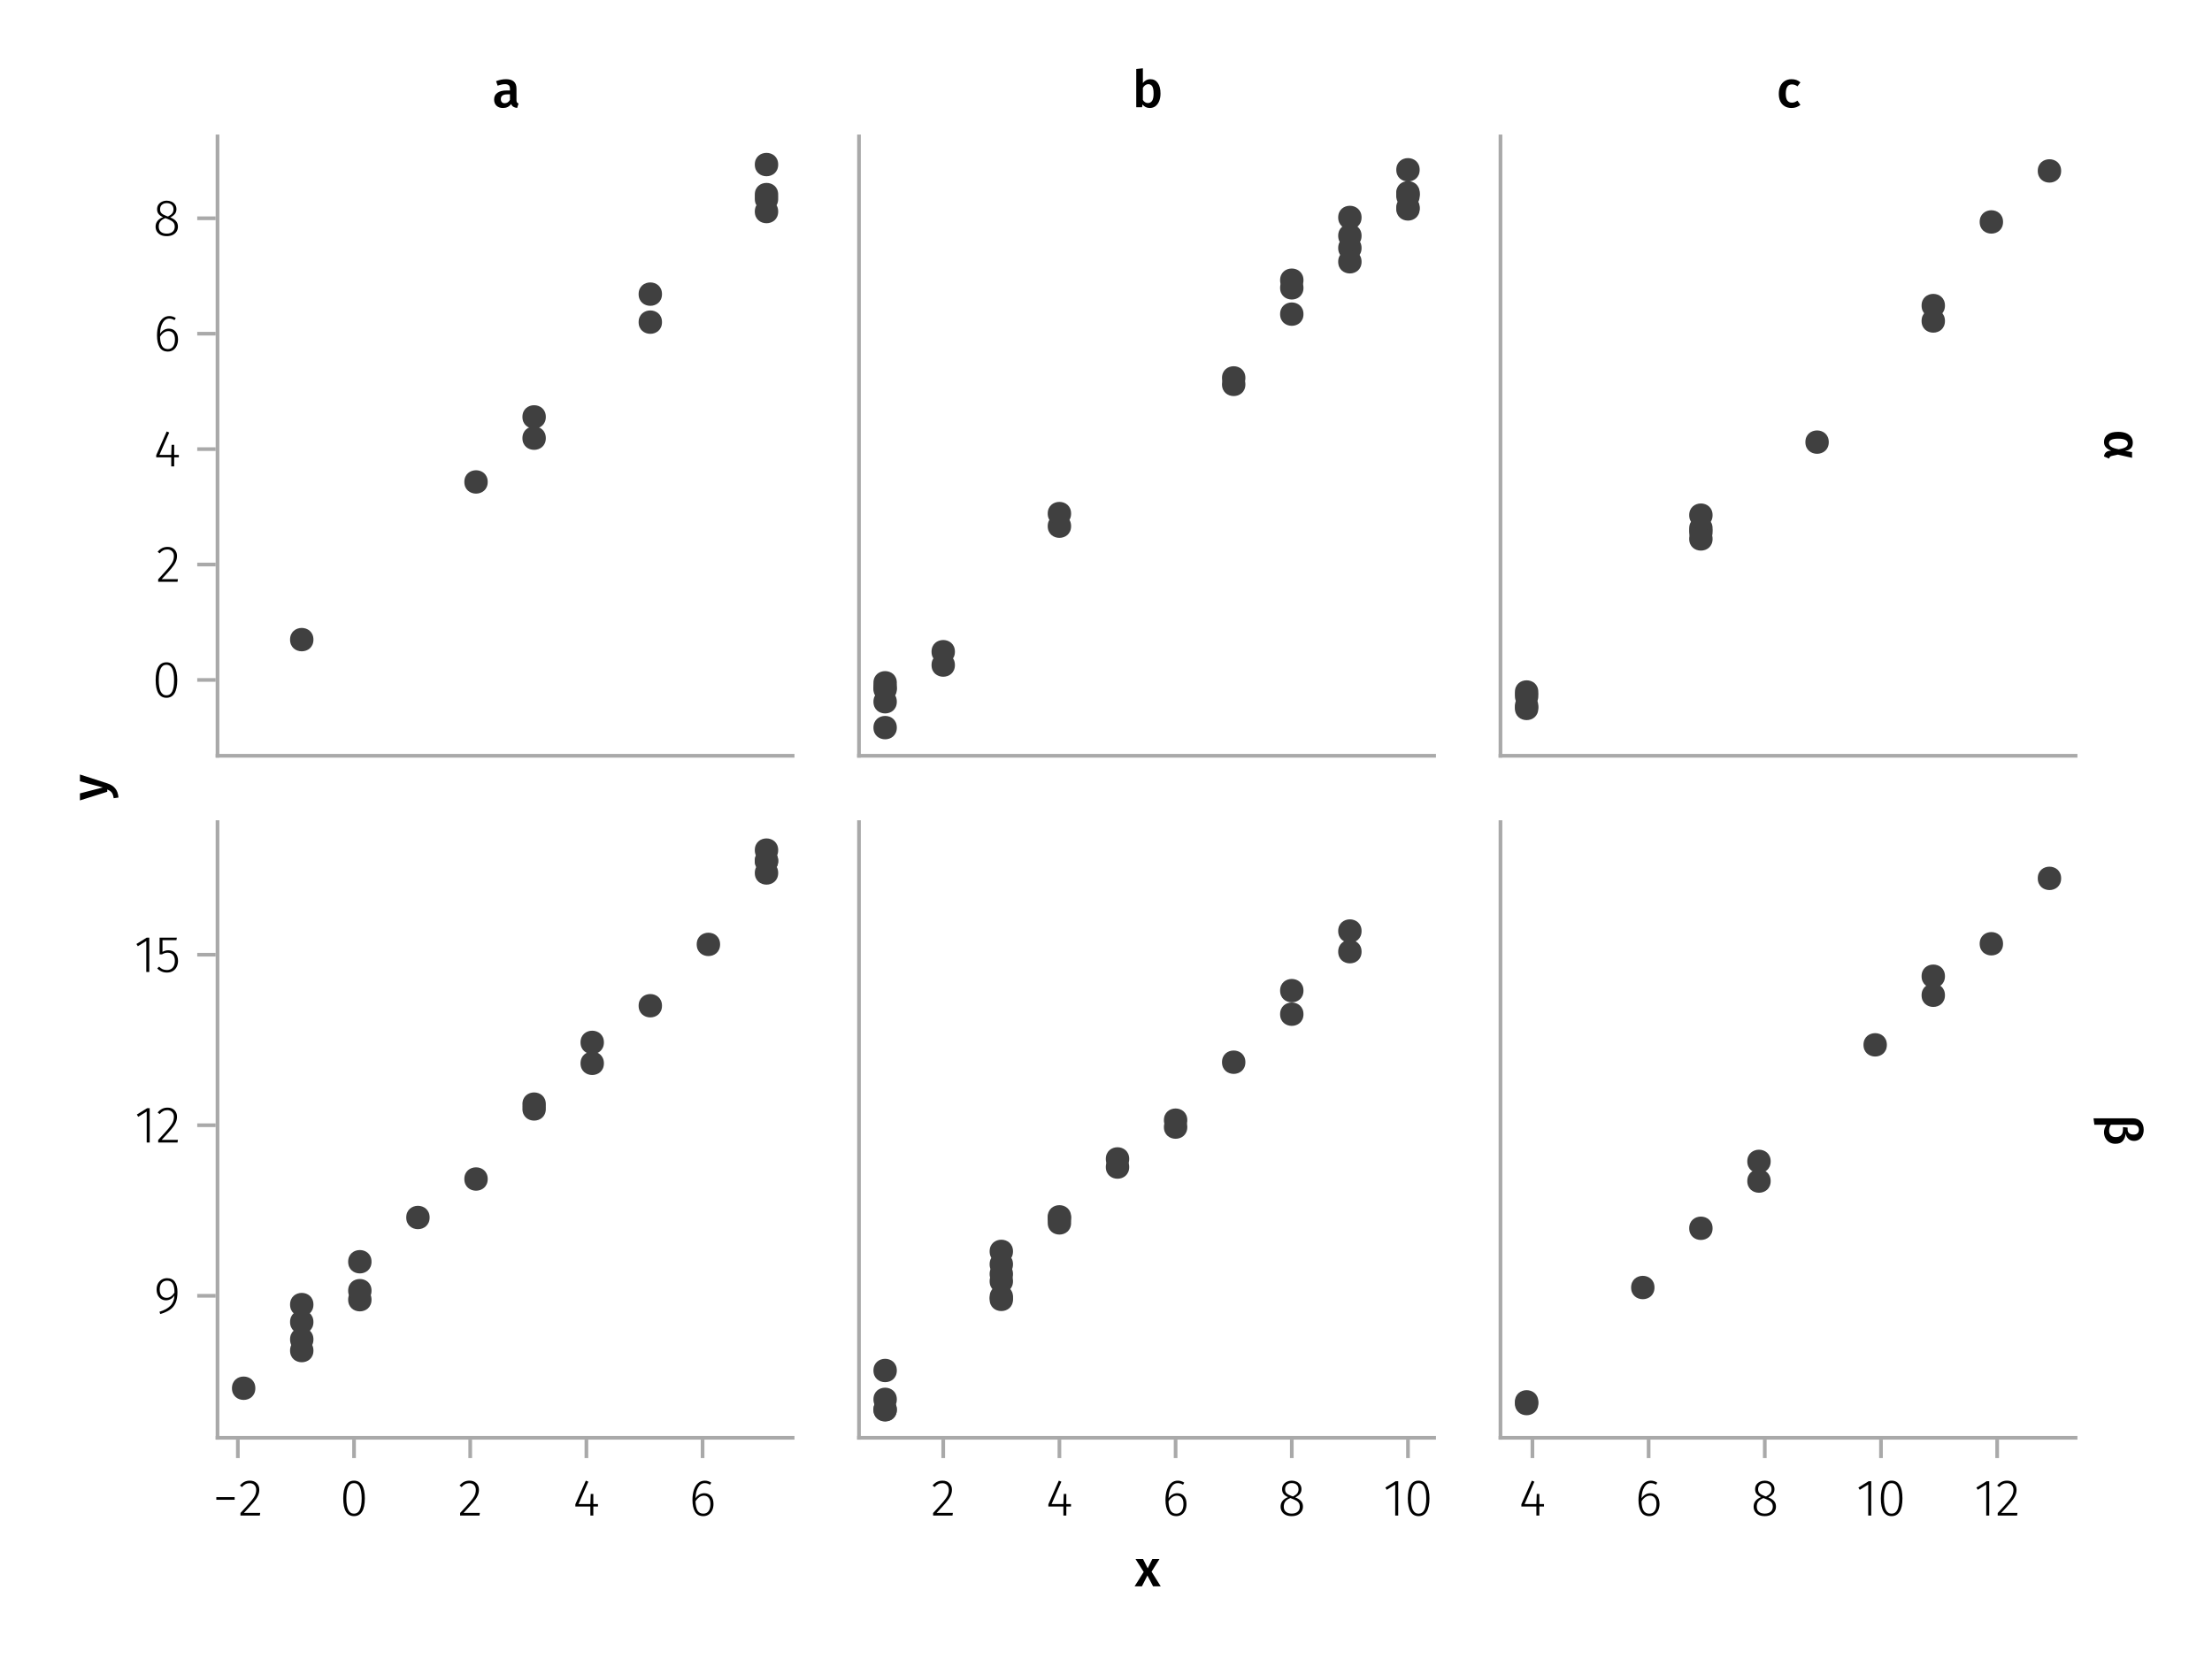 <?xml version="1.0" encoding="UTF-8"?>
<svg xmlns="http://www.w3.org/2000/svg" xmlns:xlink="http://www.w3.org/1999/xlink" width="600" height="450" viewBox="0 0 600 450">
<defs>
<g>
<g id="glyph-0-0-e85fd1d5">
<path d="M 3.844 -9.469 C 4.812 -9.469 5.539 -9.055 6.031 -8.234 C 6.531 -7.422 6.781 -6.223 6.781 -4.641 C 6.781 -3.078 6.531 -1.883 6.031 -1.062 C 5.531 -0.25 4.801 0.156 3.844 0.156 C 2.883 0.156 2.156 -0.25 1.656 -1.062 C 1.164 -1.883 0.922 -3.082 0.922 -4.656 C 0.922 -6.238 1.164 -7.438 1.656 -8.25 C 2.156 -9.062 2.883 -9.469 3.844 -9.469 Z M 3.844 -8.797 C 2.457 -8.797 1.766 -7.414 1.766 -4.656 C 1.766 -1.895 2.457 -0.516 3.844 -0.516 C 4.531 -0.516 5.047 -0.848 5.391 -1.516 C 5.742 -2.191 5.922 -3.234 5.922 -4.641 C 5.922 -6.055 5.742 -7.102 5.391 -7.781 C 5.047 -8.457 4.531 -8.797 3.844 -8.797 Z M 3.844 -8.797 "/>
</g>
<g id="glyph-0-1-e85fd1d5">
<path d="M 3.156 -9.469 C 3.938 -9.469 4.555 -9.238 5.016 -8.781 C 5.484 -8.32 5.719 -7.734 5.719 -7.016 C 5.719 -6.41 5.586 -5.844 5.328 -5.312 C 5.078 -4.781 4.68 -4.195 4.141 -3.562 C 3.609 -2.926 2.742 -1.977 1.547 -0.719 L 5.969 -0.719 L 5.859 0 L 0.609 0 L 0.609 -0.688 C 1.879 -2.051 2.789 -3.062 3.344 -3.719 C 3.906 -4.375 4.301 -4.941 4.531 -5.422 C 4.758 -5.898 4.875 -6.414 4.875 -6.969 C 4.875 -7.52 4.711 -7.957 4.391 -8.281 C 4.066 -8.613 3.641 -8.781 3.109 -8.781 C 2.68 -8.781 2.301 -8.691 1.969 -8.516 C 1.633 -8.336 1.316 -8.07 1.016 -7.719 L 0.469 -8.141 C 0.832 -8.586 1.234 -8.922 1.672 -9.141 C 2.109 -9.359 2.602 -9.469 3.156 -9.469 Z M 3.156 -9.469 "/>
</g>
<g id="glyph-0-2-e85fd1d5">
<path d="M 3.562 -9.469 C 4.508 -9.469 5.219 -9.133 5.688 -8.469 C 6.156 -7.812 6.391 -6.895 6.391 -5.719 C 6.391 -4.508 6.219 -3.52 5.875 -2.75 C 5.531 -1.988 5.023 -1.379 4.359 -0.922 C 3.691 -0.461 2.812 -0.066 1.719 0.266 L 1.516 -0.359 C 2.797 -0.754 3.773 -1.289 4.453 -1.969 C 5.129 -2.656 5.504 -3.594 5.578 -4.781 C 5.297 -4.363 4.957 -4.039 4.562 -3.812 C 4.164 -3.582 3.738 -3.469 3.281 -3.469 C 2.789 -3.469 2.352 -3.586 1.969 -3.828 C 1.594 -4.066 1.289 -4.406 1.062 -4.844 C 0.844 -5.289 0.734 -5.812 0.734 -6.406 C 0.734 -7.031 0.859 -7.57 1.109 -8.031 C 1.359 -8.488 1.695 -8.844 2.125 -9.094 C 2.551 -9.344 3.031 -9.469 3.562 -9.469 Z M 3.422 -4.141 C 3.859 -4.141 4.25 -4.258 4.594 -4.5 C 4.945 -4.738 5.273 -5.086 5.578 -5.547 C 5.586 -6.648 5.43 -7.469 5.109 -8 C 4.797 -8.531 4.289 -8.797 3.594 -8.797 C 2.969 -8.797 2.473 -8.586 2.109 -8.172 C 1.754 -7.754 1.578 -7.16 1.578 -6.391 C 1.578 -5.672 1.742 -5.113 2.078 -4.719 C 2.41 -4.332 2.859 -4.141 3.422 -4.141 Z M 3.422 -4.141 "/>
</g>
<g id="glyph-0-3-e85fd1d5">
<path d="M 4.094 -9.312 L 4.094 0 L 3.281 0 L 3.281 -8.406 L 0.984 -6.984 L 0.609 -7.594 L 3.391 -9.312 Z M 4.094 -9.312 "/>
</g>
<g id="glyph-0-4-e85fd1d5">
<path d="M 5.672 -8.641 L 1.891 -8.641 L 1.891 -5.453 C 2.398 -5.742 2.93 -5.891 3.484 -5.891 C 4.285 -5.891 4.922 -5.629 5.391 -5.109 C 5.867 -4.598 6.109 -3.895 6.109 -3 C 6.109 -2.395 5.984 -1.848 5.734 -1.359 C 5.484 -0.879 5.129 -0.504 4.672 -0.234 C 4.223 0.023 3.703 0.156 3.109 0.156 C 2.066 0.156 1.188 -0.219 0.469 -0.969 L 0.984 -1.453 C 1.273 -1.141 1.586 -0.906 1.922 -0.75 C 2.266 -0.602 2.66 -0.531 3.109 -0.531 C 3.773 -0.531 4.297 -0.75 4.672 -1.188 C 5.055 -1.633 5.25 -2.242 5.25 -3.016 C 5.25 -3.754 5.07 -4.305 4.719 -4.672 C 4.375 -5.047 3.898 -5.234 3.297 -5.234 C 3.004 -5.234 2.742 -5.195 2.516 -5.125 C 2.285 -5.062 2.031 -4.945 1.75 -4.781 L 1.109 -4.781 L 1.109 -9.312 L 5.797 -9.312 Z M 5.672 -8.641 "/>
</g>
<g id="glyph-1-0-e85fd1d5">
<path d="M 6.766 -3.125 L 6.766 -2.453 L 5.5 -2.453 L 5.5 0 L 4.703 0 L 4.703 -2.453 L 0.625 -2.453 L 0.625 -3.047 L 3.469 -9.469 L 4.156 -9.188 L 1.5 -3.125 L 4.703 -3.125 L 4.797 -5.859 L 5.5 -5.859 L 5.5 -3.125 Z M 6.766 -3.125 "/>
</g>
<g id="glyph-2-0-e85fd1d5">
<path d="M 4.141 -6.062 C 4.859 -6.062 5.453 -5.812 5.922 -5.312 C 6.391 -4.812 6.625 -4.086 6.625 -3.141 C 6.625 -2.473 6.504 -1.891 6.266 -1.391 C 6.023 -0.891 5.695 -0.504 5.281 -0.234 C 4.863 0.023 4.395 0.156 3.875 0.156 C 2.852 0.156 2.102 -0.238 1.625 -1.031 C 1.156 -1.82 0.922 -2.879 0.922 -4.203 C 0.922 -5.273 1.055 -6.207 1.328 -7 C 1.598 -7.789 1.984 -8.398 2.484 -8.828 C 2.992 -9.254 3.594 -9.469 4.281 -9.469 C 4.906 -9.469 5.484 -9.285 6.016 -8.922 L 5.672 -8.359 C 5.223 -8.648 4.754 -8.797 4.266 -8.797 C 3.516 -8.797 2.914 -8.414 2.469 -7.656 C 2.02 -6.906 1.781 -5.914 1.75 -4.688 C 2.375 -5.602 3.172 -6.062 4.141 -6.062 Z M 3.875 -0.516 C 4.488 -0.516 4.961 -0.75 5.297 -1.219 C 5.629 -1.695 5.797 -2.328 5.797 -3.109 C 5.797 -3.879 5.633 -4.453 5.312 -4.828 C 4.988 -5.203 4.562 -5.391 4.031 -5.391 C 3.562 -5.391 3.133 -5.25 2.75 -4.969 C 2.363 -4.695 2.031 -4.32 1.75 -3.844 C 1.781 -2.758 1.961 -1.93 2.297 -1.359 C 2.629 -0.797 3.156 -0.516 3.875 -0.516 Z M 3.875 -0.516 "/>
</g>
<g id="glyph-3-0-e85fd1d5">
<path d="M 4.719 -4.922 C 5.438 -4.641 5.961 -4.301 6.297 -3.906 C 6.629 -3.52 6.797 -3.023 6.797 -2.422 C 6.797 -1.91 6.664 -1.457 6.406 -1.062 C 6.145 -0.676 5.785 -0.375 5.328 -0.156 C 4.867 0.051 4.336 0.156 3.734 0.156 C 3.141 0.156 2.613 0.051 2.156 -0.156 C 1.707 -0.375 1.359 -0.676 1.109 -1.062 C 0.859 -1.457 0.734 -1.906 0.734 -2.406 C 0.734 -3.602 1.406 -4.469 2.75 -5 C 2.195 -5.25 1.789 -5.539 1.531 -5.875 C 1.27 -6.207 1.141 -6.629 1.141 -7.141 C 1.141 -7.617 1.258 -8.035 1.5 -8.391 C 1.75 -8.742 2.07 -9.008 2.469 -9.188 C 2.875 -9.375 3.305 -9.469 3.766 -9.469 C 4.223 -9.469 4.648 -9.379 5.047 -9.203 C 5.453 -9.023 5.773 -8.758 6.016 -8.406 C 6.266 -8.062 6.391 -7.645 6.391 -7.156 C 6.391 -6.664 6.254 -6.242 5.984 -5.891 C 5.723 -5.547 5.301 -5.223 4.719 -4.922 Z M 1.953 -7.125 C 1.953 -6.676 2.082 -6.32 2.344 -6.062 C 2.602 -5.801 3.051 -5.551 3.688 -5.312 L 4.109 -5.172 C 4.641 -5.453 5.02 -5.738 5.25 -6.031 C 5.477 -6.332 5.594 -6.695 5.594 -7.125 C 5.594 -7.656 5.426 -8.066 5.094 -8.359 C 4.758 -8.66 4.316 -8.812 3.766 -8.812 C 3.234 -8.812 2.797 -8.66 2.453 -8.359 C 2.117 -8.066 1.953 -7.656 1.953 -7.125 Z M 3.75 -0.531 C 4.414 -0.531 4.945 -0.695 5.344 -1.031 C 5.738 -1.363 5.938 -1.828 5.938 -2.422 C 5.938 -2.797 5.863 -3.102 5.719 -3.344 C 5.582 -3.594 5.367 -3.805 5.078 -3.984 C 4.785 -4.172 4.379 -4.363 3.859 -4.562 L 3.391 -4.75 C 2.766 -4.5 2.305 -4.188 2.016 -3.812 C 1.734 -3.438 1.594 -2.969 1.594 -2.406 C 1.594 -1.812 1.785 -1.348 2.172 -1.016 C 2.566 -0.691 3.094 -0.531 3.75 -0.531 Z M 3.75 -0.531 "/>
</g>
<g id="glyph-4-0-e85fd1d5">
<path d="M 0.969 -4.281 L 0.969 -5 L 5.938 -5 L 5.938 -4.281 Z M 0.969 -4.281 "/>
</g>
<g id="glyph-4-1-e85fd1d5">
<path d="M 6.766 -3.125 L 6.766 -2.453 L 5.5 -2.453 L 5.5 0 L 4.703 0 L 4.703 -2.453 L 0.625 -2.453 L 0.625 -3.047 L 3.469 -9.469 L 4.156 -9.188 L 1.5 -3.125 L 4.703 -3.125 L 4.797 -5.859 L 5.5 -5.859 L 5.5 -3.125 Z M 6.766 -3.125 "/>
</g>
<g id="glyph-4-2-e85fd1d5">
<path d="M 4.141 -6.062 C 4.859 -6.062 5.453 -5.812 5.922 -5.312 C 6.391 -4.812 6.625 -4.086 6.625 -3.141 C 6.625 -2.473 6.504 -1.891 6.266 -1.391 C 6.023 -0.891 5.695 -0.504 5.281 -0.234 C 4.863 0.023 4.395 0.156 3.875 0.156 C 2.852 0.156 2.102 -0.238 1.625 -1.031 C 1.156 -1.82 0.922 -2.879 0.922 -4.203 C 0.922 -5.273 1.055 -6.207 1.328 -7 C 1.598 -7.789 1.984 -8.398 2.484 -8.828 C 2.992 -9.254 3.594 -9.469 4.281 -9.469 C 4.906 -9.469 5.484 -9.285 6.016 -8.922 L 5.672 -8.359 C 5.223 -8.648 4.754 -8.797 4.266 -8.797 C 3.516 -8.797 2.914 -8.414 2.469 -7.656 C 2.02 -6.906 1.781 -5.914 1.75 -4.688 C 2.375 -5.602 3.172 -6.062 4.141 -6.062 Z M 3.875 -0.516 C 4.488 -0.516 4.961 -0.75 5.297 -1.219 C 5.629 -1.695 5.797 -2.328 5.797 -3.109 C 5.797 -3.879 5.633 -4.453 5.312 -4.828 C 4.988 -5.203 4.562 -5.391 4.031 -5.391 C 3.562 -5.391 3.133 -5.25 2.75 -4.969 C 2.363 -4.695 2.031 -4.32 1.75 -3.844 C 1.781 -2.758 1.961 -1.93 2.297 -1.359 C 2.629 -0.797 3.156 -0.516 3.875 -0.516 Z M 3.875 -0.516 "/>
</g>
<g id="glyph-4-3-e85fd1d5">
<path d="M 4.094 -9.312 L 4.094 0 L 3.281 0 L 3.281 -8.406 L 0.984 -6.984 L 0.609 -7.594 L 3.391 -9.312 Z M 4.094 -9.312 "/>
</g>
<g id="glyph-5-0-e85fd1d5">
<path d="M 3.156 -9.469 C 3.938 -9.469 4.555 -9.238 5.016 -8.781 C 5.484 -8.32 5.719 -7.734 5.719 -7.016 C 5.719 -6.41 5.586 -5.844 5.328 -5.312 C 5.078 -4.781 4.68 -4.195 4.141 -3.562 C 3.609 -2.926 2.742 -1.977 1.547 -0.719 L 5.969 -0.719 L 5.859 0 L 0.609 0 L 0.609 -0.688 C 1.879 -2.051 2.789 -3.062 3.344 -3.719 C 3.906 -4.375 4.301 -4.941 4.531 -5.422 C 4.758 -5.898 4.875 -6.414 4.875 -6.969 C 4.875 -7.52 4.711 -7.957 4.391 -8.281 C 4.066 -8.613 3.641 -8.781 3.109 -8.781 C 2.68 -8.781 2.301 -8.691 1.969 -8.516 C 1.633 -8.336 1.316 -8.07 1.016 -7.719 L 0.469 -8.141 C 0.832 -8.586 1.234 -8.922 1.672 -9.141 C 2.109 -9.359 2.602 -9.469 3.156 -9.469 Z M 3.156 -9.469 "/>
</g>
<g id="glyph-5-1-e85fd1d5">
<path d="M 3.844 -9.469 C 4.812 -9.469 5.539 -9.055 6.031 -8.234 C 6.531 -7.422 6.781 -6.223 6.781 -4.641 C 6.781 -3.078 6.531 -1.883 6.031 -1.062 C 5.531 -0.25 4.801 0.156 3.844 0.156 C 2.883 0.156 2.156 -0.25 1.656 -1.062 C 1.164 -1.883 0.922 -3.082 0.922 -4.656 C 0.922 -6.238 1.164 -7.438 1.656 -8.25 C 2.156 -9.062 2.883 -9.469 3.844 -9.469 Z M 3.844 -8.797 C 2.457 -8.797 1.766 -7.414 1.766 -4.656 C 1.766 -1.895 2.457 -0.516 3.844 -0.516 C 4.531 -0.516 5.047 -0.848 5.391 -1.516 C 5.742 -2.191 5.922 -3.234 5.922 -4.641 C 5.922 -6.055 5.742 -7.102 5.391 -7.781 C 5.047 -8.457 4.531 -8.797 3.844 -8.797 Z M 3.844 -8.797 "/>
</g>
<g id="glyph-6-0-e85fd1d5">
<path d="M 3.156 -9.469 C 3.938 -9.469 4.555 -9.238 5.016 -8.781 C 5.484 -8.32 5.719 -7.734 5.719 -7.016 C 5.719 -6.41 5.586 -5.844 5.328 -5.312 C 5.078 -4.781 4.68 -4.195 4.141 -3.562 C 3.609 -2.926 2.742 -1.977 1.547 -0.719 L 5.969 -0.719 L 5.859 0 L 0.609 0 L 0.609 -0.688 C 1.879 -2.051 2.789 -3.062 3.344 -3.719 C 3.906 -4.375 4.301 -4.941 4.531 -5.422 C 4.758 -5.898 4.875 -6.414 4.875 -6.969 C 4.875 -7.52 4.711 -7.957 4.391 -8.281 C 4.066 -8.613 3.641 -8.781 3.109 -8.781 C 2.68 -8.781 2.301 -8.691 1.969 -8.516 C 1.633 -8.336 1.316 -8.07 1.016 -7.719 L 0.469 -8.141 C 0.832 -8.586 1.234 -8.922 1.672 -9.141 C 2.109 -9.359 2.602 -9.469 3.156 -9.469 Z M 3.156 -9.469 "/>
</g>
<g id="glyph-7-0-e85fd1d5">
<path d="M 3.156 -9.469 C 3.938 -9.469 4.555 -9.238 5.016 -8.781 C 5.484 -8.32 5.719 -7.734 5.719 -7.016 C 5.719 -6.41 5.586 -5.844 5.328 -5.312 C 5.078 -4.781 4.68 -4.195 4.141 -3.562 C 3.609 -2.926 2.742 -1.977 1.547 -0.719 L 5.969 -0.719 L 5.859 0 L 0.609 0 L 0.609 -0.688 C 1.879 -2.051 2.789 -3.062 3.344 -3.719 C 3.906 -4.375 4.301 -4.941 4.531 -5.422 C 4.758 -5.898 4.875 -6.414 4.875 -6.969 C 4.875 -7.52 4.711 -7.957 4.391 -8.281 C 4.066 -8.613 3.641 -8.781 3.109 -8.781 C 2.68 -8.781 2.301 -8.691 1.969 -8.516 C 1.633 -8.336 1.316 -8.07 1.016 -7.719 L 0.469 -8.141 C 0.832 -8.586 1.234 -8.922 1.672 -9.141 C 2.109 -9.359 2.602 -9.469 3.156 -9.469 Z M 3.156 -9.469 "/>
</g>
<g id="glyph-7-1-e85fd1d5">
<path d="M 6.766 -3.125 L 6.766 -2.453 L 5.5 -2.453 L 5.5 0 L 4.703 0 L 4.703 -2.453 L 0.625 -2.453 L 0.625 -3.047 L 3.469 -9.469 L 4.156 -9.188 L 1.5 -3.125 L 4.703 -3.125 L 4.797 -5.859 L 5.5 -5.859 L 5.5 -3.125 Z M 6.766 -3.125 "/>
</g>
<g id="glyph-7-2-e85fd1d5">
<path d="M 4.141 -6.062 C 4.859 -6.062 5.453 -5.812 5.922 -5.312 C 6.391 -4.812 6.625 -4.086 6.625 -3.141 C 6.625 -2.473 6.504 -1.891 6.266 -1.391 C 6.023 -0.891 5.695 -0.504 5.281 -0.234 C 4.863 0.023 4.395 0.156 3.875 0.156 C 2.852 0.156 2.102 -0.238 1.625 -1.031 C 1.156 -1.82 0.922 -2.879 0.922 -4.203 C 0.922 -5.273 1.055 -6.207 1.328 -7 C 1.598 -7.789 1.984 -8.398 2.484 -8.828 C 2.992 -9.254 3.594 -9.469 4.281 -9.469 C 4.906 -9.469 5.484 -9.285 6.016 -8.922 L 5.672 -8.359 C 5.223 -8.648 4.754 -8.797 4.266 -8.797 C 3.516 -8.797 2.914 -8.414 2.469 -7.656 C 2.02 -6.906 1.781 -5.914 1.75 -4.688 C 2.375 -5.602 3.172 -6.062 4.141 -6.062 Z M 3.875 -0.516 C 4.488 -0.516 4.961 -0.75 5.297 -1.219 C 5.629 -1.695 5.797 -2.328 5.797 -3.109 C 5.797 -3.879 5.633 -4.453 5.312 -4.828 C 4.988 -5.203 4.562 -5.391 4.031 -5.391 C 3.562 -5.391 3.133 -5.25 2.75 -4.969 C 2.363 -4.695 2.031 -4.32 1.75 -3.844 C 1.781 -2.758 1.961 -1.93 2.297 -1.359 C 2.629 -0.797 3.156 -0.516 3.875 -0.516 Z M 3.875 -0.516 "/>
</g>
<g id="glyph-7-3-e85fd1d5">
<path d="M 4.094 -9.312 L 4.094 0 L 3.281 0 L 3.281 -8.406 L 0.984 -6.984 L 0.609 -7.594 L 3.391 -9.312 Z M 4.094 -9.312 "/>
</g>
<g id="glyph-8-0-e85fd1d5">
<path d="M 4.719 -4.922 C 5.438 -4.641 5.961 -4.301 6.297 -3.906 C 6.629 -3.52 6.797 -3.023 6.797 -2.422 C 6.797 -1.91 6.664 -1.457 6.406 -1.062 C 6.145 -0.676 5.785 -0.375 5.328 -0.156 C 4.867 0.051 4.336 0.156 3.734 0.156 C 3.141 0.156 2.613 0.051 2.156 -0.156 C 1.707 -0.375 1.359 -0.676 1.109 -1.062 C 0.859 -1.457 0.734 -1.906 0.734 -2.406 C 0.734 -3.602 1.406 -4.469 2.75 -5 C 2.195 -5.25 1.789 -5.539 1.531 -5.875 C 1.27 -6.207 1.141 -6.629 1.141 -7.141 C 1.141 -7.617 1.258 -8.035 1.5 -8.391 C 1.75 -8.742 2.07 -9.008 2.469 -9.188 C 2.875 -9.375 3.305 -9.469 3.766 -9.469 C 4.223 -9.469 4.648 -9.379 5.047 -9.203 C 5.453 -9.023 5.773 -8.758 6.016 -8.406 C 6.266 -8.062 6.391 -7.645 6.391 -7.156 C 6.391 -6.664 6.254 -6.242 5.984 -5.891 C 5.723 -5.547 5.301 -5.223 4.719 -4.922 Z M 1.953 -7.125 C 1.953 -6.676 2.082 -6.32 2.344 -6.062 C 2.602 -5.801 3.051 -5.551 3.688 -5.312 L 4.109 -5.172 C 4.641 -5.453 5.02 -5.738 5.25 -6.031 C 5.477 -6.332 5.594 -6.695 5.594 -7.125 C 5.594 -7.656 5.426 -8.066 5.094 -8.359 C 4.758 -8.66 4.316 -8.812 3.766 -8.812 C 3.234 -8.812 2.797 -8.66 2.453 -8.359 C 2.117 -8.066 1.953 -7.656 1.953 -7.125 Z M 3.75 -0.531 C 4.414 -0.531 4.945 -0.695 5.344 -1.031 C 5.738 -1.363 5.938 -1.828 5.938 -2.422 C 5.938 -2.797 5.863 -3.102 5.719 -3.344 C 5.582 -3.594 5.367 -3.805 5.078 -3.984 C 4.785 -4.172 4.379 -4.363 3.859 -4.562 L 3.391 -4.75 C 2.766 -4.5 2.305 -4.188 2.016 -3.812 C 1.734 -3.438 1.594 -2.969 1.594 -2.406 C 1.594 -1.812 1.785 -1.348 2.172 -1.016 C 2.566 -0.691 3.094 -0.531 3.75 -0.531 Z M 3.75 -0.531 "/>
</g>
<g id="glyph-8-1-e85fd1d5">
<path d="M 4.094 -9.312 L 4.094 0 L 3.281 0 L 3.281 -8.406 L 0.984 -6.984 L 0.609 -7.594 L 3.391 -9.312 Z M 4.094 -9.312 "/>
</g>
<g id="glyph-8-2-e85fd1d5">
<path d="M 3.844 -9.469 C 4.812 -9.469 5.539 -9.055 6.031 -8.234 C 6.531 -7.422 6.781 -6.223 6.781 -4.641 C 6.781 -3.078 6.531 -1.883 6.031 -1.062 C 5.531 -0.25 4.801 0.156 3.844 0.156 C 2.883 0.156 2.156 -0.25 1.656 -1.062 C 1.164 -1.883 0.922 -3.082 0.922 -4.656 C 0.922 -6.238 1.164 -7.438 1.656 -8.25 C 2.156 -9.062 2.883 -9.469 3.844 -9.469 Z M 3.844 -8.797 C 2.457 -8.797 1.766 -7.414 1.766 -4.656 C 1.766 -1.895 2.457 -0.516 3.844 -0.516 C 4.531 -0.516 5.047 -0.848 5.391 -1.516 C 5.742 -2.191 5.922 -3.234 5.922 -4.641 C 5.922 -6.055 5.742 -7.102 5.391 -7.781 C 5.047 -8.457 4.531 -8.797 3.844 -8.797 Z M 3.844 -8.797 "/>
</g>
<g id="glyph-9-0-e85fd1d5">
<path d="M 3.844 -9.469 C 4.812 -9.469 5.539 -9.055 6.031 -8.234 C 6.531 -7.422 6.781 -6.223 6.781 -4.641 C 6.781 -3.078 6.531 -1.883 6.031 -1.062 C 5.531 -0.25 4.801 0.156 3.844 0.156 C 2.883 0.156 2.156 -0.25 1.656 -1.062 C 1.164 -1.883 0.922 -3.082 0.922 -4.656 C 0.922 -6.238 1.164 -7.438 1.656 -8.25 C 2.156 -9.062 2.883 -9.469 3.844 -9.469 Z M 3.844 -8.797 C 2.457 -8.797 1.766 -7.414 1.766 -4.656 C 1.766 -1.895 2.457 -0.516 3.844 -0.516 C 4.531 -0.516 5.047 -0.848 5.391 -1.516 C 5.742 -2.191 5.922 -3.234 5.922 -4.641 C 5.922 -6.055 5.742 -7.102 5.391 -7.781 C 5.047 -8.457 4.531 -8.797 3.844 -8.797 Z M 3.844 -8.797 "/>
</g>
<g id="glyph-10-0-e85fd1d5">
<path d="M 3.156 -9.469 C 3.938 -9.469 4.555 -9.238 5.016 -8.781 C 5.484 -8.32 5.719 -7.734 5.719 -7.016 C 5.719 -6.41 5.586 -5.844 5.328 -5.312 C 5.078 -4.781 4.68 -4.195 4.141 -3.562 C 3.609 -2.926 2.742 -1.977 1.547 -0.719 L 5.969 -0.719 L 5.859 0 L 0.609 0 L 0.609 -0.688 C 1.879 -2.051 2.789 -3.062 3.344 -3.719 C 3.906 -4.375 4.301 -4.941 4.531 -5.422 C 4.758 -5.898 4.875 -6.414 4.875 -6.969 C 4.875 -7.52 4.711 -7.957 4.391 -8.281 C 4.066 -8.613 3.641 -8.781 3.109 -8.781 C 2.68 -8.781 2.301 -8.691 1.969 -8.516 C 1.633 -8.336 1.316 -8.07 1.016 -7.719 L 0.469 -8.141 C 0.832 -8.586 1.234 -8.922 1.672 -9.141 C 2.109 -9.359 2.602 -9.469 3.156 -9.469 Z M 3.156 -9.469 "/>
</g>
<g id="glyph-11-0-e85fd1d5">
<path d="M 0.031 -4.656 C 0.945 -4.363 1.656 -3.91 2.156 -3.297 C 2.664 -2.691 2.961 -1.863 3.047 -0.812 L 1.75 -0.625 C 1.676 -1.113 1.57 -1.504 1.438 -1.797 C 1.301 -2.086 1.117 -2.32 0.891 -2.5 C 0.672 -2.676 0.375 -2.844 0 -3 L 0 -2.375 L -7.406 -0.031 L -7.406 -1.938 L -1.188 -3.547 L -7.406 -5.219 L -7.406 -7.062 Z M 0.031 -4.656 "/>
</g>
<g id="glyph-12-0-e85fd1d5">
<path d="M 7.609 3.562 C 7.609 4.188 7.441 4.68 7.109 5.047 C 6.773 5.41 6.242 5.66 5.516 5.797 L 7.406 6.094 L 7.406 7.656 L 3.562 6.781 L 1.922 7.141 C 1.703 7.191 1.535 7.273 1.422 7.391 C 1.316 7.504 1.234 7.664 1.172 7.875 L -0.203 7.281 C -0.16 6.883 -0.031 6.555 0.188 6.297 C 0.414 6.035 0.723 5.867 1.109 5.797 L 1.734 5.688 C 1.109 5.445 0.629 5.145 0.297 4.781 C -0.035 4.414 -0.203 3.945 -0.203 3.375 C -0.203 2.508 0.125 1.832 0.781 1.344 C 1.438 0.852 2.391 0.609 3.641 0.609 C 4.41 0.609 5.098 0.719 5.703 0.938 C 6.305 1.164 6.773 1.504 7.109 1.953 C 7.441 2.398 7.609 2.938 7.609 3.562 Z M 6.266 3.75 C 6.266 3.344 6.039 3.023 5.594 2.797 C 5.156 2.566 4.504 2.453 3.641 2.453 C 1.973 2.453 1.141 2.867 1.141 3.703 C 1.141 4.055 1.328 4.367 1.703 4.641 C 2.086 4.922 2.781 5.156 3.781 5.344 C 4.719 5.176 5.363 4.973 5.719 4.734 C 6.082 4.492 6.266 4.164 6.266 3.75 Z M 6.266 3.75 "/>
</g>
<g id="glyph-13-0-e85fd1d5">
<path d="M 5.672 5.203 C 5.598 5.992 5.352 6.656 4.938 7.188 C 4.52 7.719 3.832 7.984 2.875 7.984 C 2.258 7.984 1.719 7.844 1.25 7.562 C 0.789 7.281 0.43 6.898 0.172 6.422 C -0.078 5.953 -0.203 5.426 -0.203 4.844 C -0.203 4.125 0.02 3.453 0.469 2.828 L -2.812 2.828 L -3.047 1.078 L 7.609 1.078 C 8.535 1.078 9.258 1.359 9.781 1.922 C 10.301 2.484 10.562 3.238 10.562 4.188 C 10.562 4.781 10.453 5.305 10.234 5.766 C 10.016 6.223 9.707 6.578 9.312 6.828 C 8.914 7.078 8.461 7.203 7.953 7.203 C 7.328 7.203 6.816 7.02 6.422 6.656 C 6.035 6.301 5.785 5.816 5.672 5.203 Z M 1.188 4.484 C 1.188 4.973 1.336 5.375 1.641 5.688 C 1.953 6.008 2.398 6.172 2.984 6.172 C 4.285 6.172 4.938 5.477 4.938 4.094 L 4.938 3.453 L 6.203 3.594 L 6.203 4.109 C 6.203 4.523 6.336 4.859 6.609 5.109 C 6.879 5.359 7.285 5.484 7.828 5.484 C 8.305 5.484 8.66 5.363 8.891 5.125 C 9.129 4.895 9.25 4.578 9.25 4.172 C 9.25 3.273 8.703 2.828 7.609 2.828 L 1.656 2.828 C 1.344 3.266 1.188 3.816 1.188 4.484 Z M 1.188 4.484 "/>
</g>
<g id="glyph-14-0-e85fd1d5">
<path d="M 4.562 -3.969 L 7.047 0 L 4.969 0 L 3.438 -2.938 L 1.938 0 L -0.047 0 L 2.422 -3.906 L 0.203 -7.406 L 2.25 -7.406 L 3.516 -4.891 L 4.766 -7.406 L 6.703 -7.406 Z M 4.562 -3.969 "/>
</g>
<g id="glyph-15-0-e85fd1d5">
<path d="M 6.547 -1.953 C 6.547 -1.672 6.586 -1.461 6.672 -1.328 C 6.766 -1.191 6.91 -1.086 7.109 -1.016 L 6.734 0.188 C 6.316 0.145 5.973 0.039 5.703 -0.125 C 5.441 -0.289 5.238 -0.547 5.094 -0.891 C 4.844 -0.523 4.523 -0.25 4.141 -0.062 C 3.766 0.113 3.348 0.203 2.891 0.203 C 2.148 0.203 1.562 -0.004 1.125 -0.422 C 0.695 -0.836 0.484 -1.391 0.484 -2.078 C 0.484 -2.879 0.773 -3.488 1.359 -3.906 C 1.941 -4.332 2.773 -4.547 3.859 -4.547 L 4.781 -4.547 L 4.781 -4.969 C 4.781 -5.445 4.672 -5.781 4.453 -5.969 C 4.234 -6.164 3.883 -6.266 3.406 -6.266 C 2.863 -6.266 2.207 -6.129 1.438 -5.859 L 1.016 -7.078 C 1.941 -7.43 2.836 -7.609 3.703 -7.609 C 5.598 -7.609 6.547 -6.758 6.547 -5.062 Z M 3.359 -1.094 C 3.961 -1.094 4.438 -1.395 4.781 -2 L 4.781 -3.5 L 4.047 -3.5 C 2.891 -3.5 2.312 -3.07 2.312 -2.219 C 2.312 -1.863 2.398 -1.586 2.578 -1.391 C 2.754 -1.191 3.016 -1.094 3.359 -1.094 Z M 3.359 -1.094 "/>
</g>
<g id="glyph-16-0-e85fd1d5">
<path d="M 4.906 -7.609 C 5.77 -7.609 6.441 -7.266 6.922 -6.578 C 7.41 -5.898 7.656 -4.941 7.656 -3.703 C 7.656 -2.941 7.535 -2.266 7.297 -1.672 C 7.055 -1.078 6.719 -0.613 6.281 -0.281 C 5.844 0.039 5.328 0.203 4.734 0.203 C 4.328 0.203 3.957 0.117 3.625 -0.047 C 3.301 -0.211 3.016 -0.445 2.766 -0.75 L 2.656 0 L 1.078 0 L 1.078 -10.375 L 2.875 -10.562 L 2.875 -6.562 C 3.113 -6.895 3.406 -7.148 3.75 -7.328 C 4.102 -7.516 4.488 -7.609 4.906 -7.609 Z M 4.234 -1.141 C 4.723 -1.141 5.102 -1.344 5.375 -1.75 C 5.645 -2.164 5.781 -2.816 5.781 -3.703 C 5.781 -4.641 5.656 -5.301 5.406 -5.688 C 5.156 -6.07 4.801 -6.266 4.344 -6.266 C 3.77 -6.266 3.281 -5.93 2.875 -5.266 L 2.875 -1.984 C 3.031 -1.711 3.227 -1.504 3.469 -1.359 C 3.707 -1.211 3.961 -1.141 4.234 -1.141 Z M 4.234 -1.141 "/>
</g>
<g id="glyph-17-0-e85fd1d5">
<path d="M 4.062 -7.609 C 4.539 -7.609 4.973 -7.539 5.359 -7.406 C 5.754 -7.27 6.125 -7.051 6.469 -6.75 L 5.672 -5.672 C 5.422 -5.859 5.176 -5.992 4.938 -6.078 C 4.707 -6.16 4.453 -6.203 4.172 -6.203 C 3.055 -6.203 2.5 -5.359 2.5 -3.672 C 2.5 -2.805 2.645 -2.188 2.938 -1.812 C 3.227 -1.438 3.641 -1.25 4.172 -1.25 C 4.43 -1.25 4.672 -1.289 4.891 -1.375 C 5.109 -1.457 5.367 -1.594 5.672 -1.781 L 6.469 -0.641 C 5.77 -0.078 4.973 0.203 4.078 0.203 C 3.367 0.203 2.75 0.047 2.219 -0.266 C 1.695 -0.578 1.297 -1.02 1.016 -1.594 C 0.742 -2.176 0.609 -2.859 0.609 -3.641 C 0.609 -4.422 0.742 -5.113 1.016 -5.719 C 1.297 -6.32 1.695 -6.785 2.219 -7.109 C 2.75 -7.441 3.363 -7.609 4.062 -7.609 Z M 4.062 -7.609 "/>
</g>
</g>
</defs>
<rect x="-60" y="-45" width="720" height="540" fill="rgb(100%, 100%, 100%)" fill-opacity="1"/>
<path fill-rule="nonzero" fill="rgb(100%, 100%, 100%)" fill-opacity="1" d="M 59 205 L 215 205 L 215 37 L 59 37 Z M 59 205 "/>
<path fill-rule="nonzero" fill="rgb(100%, 100%, 100%)" fill-opacity="1" d="M 59 390 L 215 390 L 215 223 L 59 223 Z M 59 390 "/>
<path fill-rule="nonzero" fill="rgb(100%, 100%, 100%)" fill-opacity="1" d="M 233 205 L 389 205 L 389 37 L 233 37 Z M 233 205 "/>
<path fill-rule="nonzero" fill="rgb(100%, 100%, 100%)" fill-opacity="1" d="M 233 390 L 389 390 L 389 223 L 233 223 Z M 233 390 "/>
<path fill-rule="nonzero" fill="rgb(100%, 100%, 100%)" fill-opacity="1" d="M 407 205 L 563 205 L 563 37 L 407 37 Z M 407 205 "/>
<path fill-rule="nonzero" fill="rgb(100%, 100%, 100%)" fill-opacity="1" d="M 407 390 L 563 390 L 563 223 L 407 223 Z M 407 390 "/>
<g fill="rgb(0%, 0%, 0%)" fill-opacity="1">
<use xlink:href="#glyph-0-0-e85fd1d5" x="41.3" y="189.118"/>
</g>
<g fill="rgb(0%, 0%, 0%)" fill-opacity="1">
<use xlink:href="#glyph-0-1-e85fd1d5" x="42.294" y="157.814"/>
</g>
<g fill="rgb(0%, 0%, 0%)" fill-opacity="1">
<use xlink:href="#glyph-1-0-e85fd1d5" x="41.748" y="126.509"/>
</g>
<g fill="rgb(0%, 0%, 0%)" fill-opacity="1">
<use xlink:href="#glyph-2-0-e85fd1d5" x="41.664" y="95.205"/>
</g>
<g fill="rgb(0%, 0%, 0%)" fill-opacity="1">
<use xlink:href="#glyph-3-0-e85fd1d5" x="41.468" y="63.901"/>
</g>
<path fill-rule="nonzero" fill="rgb(25.098%, 25.098%, 25.098%)" fill-opacity="1" d="M 179.566 87.379 C 179.566 83.148 173.223 83.148 173.223 87.379 C 173.223 91.609 179.566 91.609 179.566 87.379 Z M 179.566 87.379 "/>
<path fill-rule="nonzero" fill="rgb(25.098%, 25.098%, 25.098%)" fill-opacity="1" d="M 148.051 118.852 C 148.051 114.621 141.707 114.621 141.707 118.852 C 141.707 123.082 148.051 123.082 148.051 118.852 Z M 148.051 118.852 "/>
<path fill-rule="nonzero" fill="rgb(25.098%, 25.098%, 25.098%)" fill-opacity="1" d="M 179.566 79.781 C 179.566 75.551 173.223 75.551 173.223 79.781 C 173.223 84.012 179.566 84.012 179.566 79.781 Z M 179.566 79.781 "/>
<path fill-rule="nonzero" fill="rgb(25.098%, 25.098%, 25.098%)" fill-opacity="1" d="M 211.082 53.957 C 211.082 49.73 204.738 49.73 204.738 53.957 C 204.738 58.188 211.082 58.188 211.082 53.957 Z M 211.082 53.957 "/>
<path fill-rule="nonzero" fill="rgb(25.098%, 25.098%, 25.098%)" fill-opacity="1" d="M 148.051 113.086 C 148.051 108.855 141.707 108.855 141.707 113.086 C 141.707 117.316 148.051 117.316 148.051 113.086 Z M 148.051 113.086 "/>
<path fill-rule="nonzero" fill="rgb(25.098%, 25.098%, 25.098%)" fill-opacity="1" d="M 85.02 173.496 C 85.02 169.266 78.676 169.266 78.676 173.496 C 78.676 177.727 85.02 177.727 85.02 173.496 Z M 85.02 173.496 "/>
<path fill-rule="nonzero" fill="rgb(25.098%, 25.098%, 25.098%)" fill-opacity="1" d="M 132.293 130.723 C 132.293 126.496 125.949 126.496 125.949 130.723 C 125.949 134.953 132.293 134.953 132.293 130.723 Z M 132.293 130.723 "/>
<path fill-rule="nonzero" fill="rgb(25.098%, 25.098%, 25.098%)" fill-opacity="1" d="M 211.082 52.781 C 211.082 48.551 204.738 48.551 204.738 52.781 C 204.738 57.012 211.082 57.012 211.082 52.781 Z M 211.082 52.781 "/>
<path fill-rule="nonzero" fill="rgb(25.098%, 25.098%, 25.098%)" fill-opacity="1" d="M 211.082 57.383 C 211.082 53.152 204.738 53.152 204.738 57.383 C 204.738 61.613 211.082 61.613 211.082 57.383 Z M 211.082 57.383 "/>
<path fill-rule="nonzero" fill="rgb(25.098%, 25.098%, 25.098%)" fill-opacity="1" d="M 211.082 44.637 C 211.082 40.406 204.738 40.406 204.738 44.637 C 204.738 48.867 211.082 48.867 211.082 44.637 Z M 211.082 44.637 "/>
<g fill="rgb(0%, 0%, 0%)" fill-opacity="1">
<use xlink:href="#glyph-4-0-e85fd1d5" x="57.711" y="411.09"/>
</g>
<g fill="rgb(0%, 0%, 0%)" fill-opacity="1">
<use xlink:href="#glyph-5-0-e85fd1d5" x="64.613" y="411.09"/>
</g>
<g fill="rgb(0%, 0%, 0%)" fill-opacity="1">
<use xlink:href="#glyph-5-1-e85fd1d5" x="92.18" y="411.09"/>
</g>
<g fill="rgb(0%, 0%, 0%)" fill-opacity="1">
<use xlink:href="#glyph-6-0-e85fd1d5" x="124.192" y="411.09"/>
</g>
<g fill="rgb(0%, 0%, 0%)" fill-opacity="1">
<use xlink:href="#glyph-4-1-e85fd1d5" x="155.435" y="411.09"/>
</g>
<g fill="rgb(0%, 0%, 0%)" fill-opacity="1">
<use xlink:href="#glyph-4-2-e85fd1d5" x="186.908" y="411.09"/>
</g>
<g fill="rgb(0%, 0%, 0%)" fill-opacity="1">
<use xlink:href="#glyph-0-2-e85fd1d5" x="41.748" y="356.172"/>
</g>
<g fill="rgb(0%, 0%, 0%)" fill-opacity="1">
<use xlink:href="#glyph-0-3-e85fd1d5" x="36.512" y="309.909"/>
</g>
<g fill="rgb(0%, 0%, 0%)" fill-opacity="1">
<use xlink:href="#glyph-0-1-e85fd1d5" x="42.294" y="309.909"/>
</g>
<g fill="rgb(0%, 0%, 0%)" fill-opacity="1">
<use xlink:href="#glyph-4-3-e85fd1d5" x="36.4" y="263.647"/>
</g>
<g fill="rgb(0%, 0%, 0%)" fill-opacity="1">
<use xlink:href="#glyph-0-4-e85fd1d5" x="42.182" y="263.647"/>
</g>
<path fill-rule="nonzero" fill="rgb(25.098%, 25.098%, 25.098%)" fill-opacity="1" d="M 148.051 299.492 C 148.051 295.262 141.707 295.262 141.707 299.492 C 141.707 303.723 148.051 303.723 148.051 299.492 Z M 148.051 299.492 "/>
<path fill-rule="nonzero" fill="rgb(25.098%, 25.098%, 25.098%)" fill-opacity="1" d="M 148.051 300.793 C 148.051 296.562 141.707 296.562 141.707 300.793 C 141.707 305.023 148.051 305.023 148.051 300.793 Z M 148.051 300.793 "/>
<path fill-rule="nonzero" fill="rgb(25.098%, 25.098%, 25.098%)" fill-opacity="1" d="M 85.02 363.309 C 85.02 359.078 78.676 359.078 78.676 363.309 C 78.676 367.539 85.02 367.539 85.02 363.309 Z M 85.02 363.309 "/>
<path fill-rule="nonzero" fill="rgb(25.098%, 25.098%, 25.098%)" fill-opacity="1" d="M 195.324 256.164 C 195.324 251.934 188.98 251.934 188.98 256.164 C 188.98 260.395 195.324 260.395 195.324 256.164 Z M 195.324 256.164 "/>
<path fill-rule="nonzero" fill="rgb(25.098%, 25.098%, 25.098%)" fill-opacity="1" d="M 132.293 319.805 C 132.293 315.574 125.949 315.574 125.949 319.805 C 125.949 324.035 132.293 324.035 132.293 319.805 Z M 132.293 319.805 "/>
<path fill-rule="nonzero" fill="rgb(25.098%, 25.098%, 25.098%)" fill-opacity="1" d="M 211.082 230.59 C 211.082 226.359 204.738 226.359 204.738 230.59 C 204.738 234.82 211.082 234.82 211.082 230.59 Z M 211.082 230.59 "/>
<path fill-rule="nonzero" fill="rgb(25.098%, 25.098%, 25.098%)" fill-opacity="1" d="M 163.809 282.746 C 163.809 278.516 157.465 278.516 157.465 282.746 C 157.465 286.977 163.809 286.977 163.809 282.746 Z M 163.809 282.746 "/>
<path fill-rule="nonzero" fill="rgb(25.098%, 25.098%, 25.098%)" fill-opacity="1" d="M 85.02 366.34 C 85.02 362.113 78.676 362.113 78.676 366.34 C 78.676 370.57 85.02 370.57 85.02 366.34 Z M 85.02 366.34 "/>
<path fill-rule="nonzero" fill="rgb(25.098%, 25.098%, 25.098%)" fill-opacity="1" d="M 69.262 376.555 C 69.262 372.324 62.918 372.324 62.918 376.555 C 62.918 380.785 69.262 380.785 69.262 376.555 Z M 69.262 376.555 "/>
<path fill-rule="nonzero" fill="rgb(25.098%, 25.098%, 25.098%)" fill-opacity="1" d="M 100.777 342.242 C 100.777 338.012 94.434 338.012 94.434 342.242 C 94.434 346.473 100.777 346.473 100.777 342.242 Z M 100.777 342.242 "/>
<path fill-rule="nonzero" fill="rgb(25.098%, 25.098%, 25.098%)" fill-opacity="1" d="M 116.535 330.242 C 116.535 326.012 110.191 326.012 110.191 330.242 C 110.191 334.473 116.535 334.473 116.535 330.242 Z M 116.535 330.242 "/>
<path fill-rule="nonzero" fill="rgb(25.098%, 25.098%, 25.098%)" fill-opacity="1" d="M 100.777 352.539 C 100.777 348.309 94.434 348.309 94.434 352.539 C 94.434 356.766 100.777 356.766 100.777 352.539 Z M 100.777 352.539 "/>
<path fill-rule="nonzero" fill="rgb(25.098%, 25.098%, 25.098%)" fill-opacity="1" d="M 211.082 233.504 C 211.082 229.277 204.738 229.277 204.738 233.504 C 204.738 237.734 211.082 237.734 211.082 233.504 Z M 211.082 233.504 "/>
<path fill-rule="nonzero" fill="rgb(25.098%, 25.098%, 25.098%)" fill-opacity="1" d="M 179.566 272.805 C 179.566 268.574 173.223 268.574 173.223 272.805 C 173.223 277.031 179.566 277.031 179.566 272.805 Z M 179.566 272.805 "/>
<path fill-rule="nonzero" fill="rgb(25.098%, 25.098%, 25.098%)" fill-opacity="1" d="M 163.809 288.426 C 163.809 284.195 157.465 284.195 157.465 288.426 C 157.465 292.652 163.809 292.652 163.809 288.426 Z M 163.809 288.426 "/>
<path fill-rule="nonzero" fill="rgb(25.098%, 25.098%, 25.098%)" fill-opacity="1" d="M 211.082 236.785 C 211.082 232.555 204.738 232.555 204.738 236.785 C 204.738 241.016 211.082 241.016 211.082 236.785 Z M 211.082 236.785 "/>
<path fill-rule="nonzero" fill="rgb(25.098%, 25.098%, 25.098%)" fill-opacity="1" d="M 85.02 353.863 C 85.02 349.633 78.676 349.633 78.676 353.863 C 78.676 358.09 85.02 358.09 85.02 353.863 Z M 85.02 353.863 "/>
<path fill-rule="nonzero" fill="rgb(25.098%, 25.098%, 25.098%)" fill-opacity="1" d="M 85.02 358.594 C 85.02 354.363 78.676 354.363 78.676 358.594 C 78.676 362.824 85.02 362.824 85.02 358.594 Z M 85.02 358.594 "/>
<path fill-rule="nonzero" fill="rgb(25.098%, 25.098%, 25.098%)" fill-opacity="1" d="M 100.777 350.094 C 100.777 345.863 94.434 345.863 94.434 350.094 C 94.434 354.324 100.777 354.324 100.777 350.094 Z M 100.777 350.094 "/>
<path fill-rule="nonzero" fill="rgb(25.098%, 25.098%, 25.098%)" fill-opacity="1" d="M 211.082 233.531 C 211.082 229.301 204.738 229.301 204.738 233.531 C 204.738 237.758 211.082 237.758 211.082 233.531 Z M 211.082 233.531 "/>
<path fill-rule="nonzero" fill="rgb(25.098%, 25.098%, 25.098%)" fill-opacity="1" d="M 369.324 58.984 C 369.324 54.754 362.98 54.754 362.98 58.984 C 362.98 63.215 369.324 63.215 369.324 58.984 Z M 369.324 58.984 "/>
<path fill-rule="nonzero" fill="rgb(25.098%, 25.098%, 25.098%)" fill-opacity="1" d="M 369.324 67.273 C 369.324 63.043 362.98 63.043 362.98 67.273 C 362.98 71.504 369.324 71.504 369.324 67.273 Z M 369.324 67.273 "/>
<path fill-rule="nonzero" fill="rgb(25.098%, 25.098%, 25.098%)" fill-opacity="1" d="M 385.082 52.305 C 385.082 48.074 378.738 48.074 378.738 52.305 C 378.738 56.535 385.082 56.535 385.082 52.305 Z M 385.082 52.305 "/>
<path fill-rule="nonzero" fill="rgb(25.098%, 25.098%, 25.098%)" fill-opacity="1" d="M 290.535 142.723 C 290.535 138.492 284.191 138.492 284.191 142.723 C 284.191 146.953 290.535 146.953 290.535 142.723 Z M 290.535 142.723 "/>
<path fill-rule="nonzero" fill="rgb(25.098%, 25.098%, 25.098%)" fill-opacity="1" d="M 353.566 76.008 C 353.566 71.777 347.223 71.777 347.223 76.008 C 347.223 80.234 353.566 80.234 353.566 76.008 Z M 353.566 76.008 "/>
<path fill-rule="nonzero" fill="rgb(25.098%, 25.098%, 25.098%)" fill-opacity="1" d="M 337.809 102.512 C 337.809 98.281 331.465 98.281 331.465 102.512 C 331.465 106.742 337.809 106.742 337.809 102.512 Z M 337.809 102.512 "/>
<path fill-rule="nonzero" fill="rgb(25.098%, 25.098%, 25.098%)" fill-opacity="1" d="M 369.324 63.953 C 369.324 59.727 362.98 59.727 362.98 63.953 C 362.98 68.184 369.324 68.184 369.324 63.953 Z M 369.324 63.953 "/>
<path fill-rule="nonzero" fill="rgb(25.098%, 25.098%, 25.098%)" fill-opacity="1" d="M 385.082 46.055 C 385.082 41.828 378.738 41.828 378.738 46.055 C 378.738 50.285 385.082 50.285 385.082 46.055 Z M 385.082 46.055 "/>
<path fill-rule="nonzero" fill="rgb(25.098%, 25.098%, 25.098%)" fill-opacity="1" d="M 243.262 197.363 C 243.262 193.133 236.918 193.133 236.918 197.363 C 236.918 201.594 243.262 201.594 243.262 197.363 Z M 243.262 197.363 "/>
<path fill-rule="nonzero" fill="rgb(25.098%, 25.098%, 25.098%)" fill-opacity="1" d="M 385.082 56.672 C 385.082 52.441 378.738 52.441 378.738 56.672 C 378.738 60.898 385.082 60.898 385.082 56.672 Z M 385.082 56.672 "/>
<path fill-rule="nonzero" fill="rgb(25.098%, 25.098%, 25.098%)" fill-opacity="1" d="M 259.02 176.773 C 259.02 172.543 252.676 172.543 252.676 176.773 C 252.676 181.004 259.02 181.004 259.02 176.773 Z M 259.02 176.773 "/>
<path fill-rule="nonzero" fill="rgb(25.098%, 25.098%, 25.098%)" fill-opacity="1" d="M 259.02 180.395 C 259.02 176.164 252.676 176.164 252.676 180.395 C 252.676 184.625 259.02 184.625 259.02 180.395 Z M 259.02 180.395 "/>
<path fill-rule="nonzero" fill="rgb(25.098%, 25.098%, 25.098%)" fill-opacity="1" d="M 385.082 53.164 C 385.082 48.938 378.738 48.938 378.738 53.164 C 378.738 57.395 385.082 57.395 385.082 53.164 Z M 385.082 53.164 "/>
<path fill-rule="nonzero" fill="rgb(25.098%, 25.098%, 25.098%)" fill-opacity="1" d="M 243.262 186.914 C 243.262 182.684 236.918 182.684 236.918 186.914 C 236.918 191.145 243.262 191.145 243.262 186.914 Z M 243.262 186.914 "/>
<path fill-rule="nonzero" fill="rgb(25.098%, 25.098%, 25.098%)" fill-opacity="1" d="M 385.082 56.312 C 385.082 52.086 378.738 52.086 378.738 56.312 C 378.738 60.543 385.082 60.543 385.082 56.312 Z M 385.082 56.312 "/>
<path fill-rule="nonzero" fill="rgb(25.098%, 25.098%, 25.098%)" fill-opacity="1" d="M 243.262 186.422 C 243.262 182.191 236.918 182.191 236.918 186.422 C 236.918 190.648 243.262 190.648 243.262 186.422 Z M 243.262 186.422 "/>
<path fill-rule="nonzero" fill="rgb(25.098%, 25.098%, 25.098%)" fill-opacity="1" d="M 385.082 52.59 C 385.082 48.359 378.738 48.359 378.738 52.59 C 378.738 56.816 385.082 56.816 385.082 52.59 Z M 385.082 52.59 "/>
<path fill-rule="nonzero" fill="rgb(25.098%, 25.098%, 25.098%)" fill-opacity="1" d="M 369.324 71.004 C 369.324 66.773 362.98 66.773 362.98 71.004 C 362.98 75.234 369.324 75.234 369.324 71.004 Z M 369.324 71.004 "/>
<path fill-rule="nonzero" fill="rgb(25.098%, 25.098%, 25.098%)" fill-opacity="1" d="M 243.262 190.348 C 243.262 186.117 236.918 186.117 236.918 190.348 C 236.918 194.578 243.262 194.578 243.262 190.348 Z M 243.262 190.348 "/>
<path fill-rule="nonzero" fill="rgb(25.098%, 25.098%, 25.098%)" fill-opacity="1" d="M 353.566 85.207 C 353.566 80.977 347.223 80.977 347.223 85.207 C 347.223 89.438 353.566 89.438 353.566 85.207 Z M 353.566 85.207 "/>
<path fill-rule="nonzero" fill="rgb(25.098%, 25.098%, 25.098%)" fill-opacity="1" d="M 243.262 185.211 C 243.262 180.98 236.918 180.98 236.918 185.211 C 236.918 189.441 243.262 189.441 243.262 185.211 Z M 243.262 185.211 "/>
<path fill-rule="nonzero" fill="rgb(25.098%, 25.098%, 25.098%)" fill-opacity="1" d="M 353.566 78.074 C 353.566 73.844 347.223 73.844 347.223 78.074 C 347.223 82.305 353.566 82.305 353.566 78.074 Z M 353.566 78.074 "/>
<path fill-rule="nonzero" fill="rgb(25.098%, 25.098%, 25.098%)" fill-opacity="1" d="M 337.809 104.262 C 337.809 100.031 331.465 100.031 331.465 104.262 C 331.465 108.492 337.809 108.492 337.809 104.262 Z M 337.809 104.262 "/>
<path fill-rule="nonzero" fill="rgb(25.098%, 25.098%, 25.098%)" fill-opacity="1" d="M 290.535 139.305 C 290.535 135.078 284.191 135.078 284.191 139.305 C 284.191 143.535 290.535 143.535 290.535 139.305 Z M 290.535 139.305 "/>
<g fill="rgb(0%, 0%, 0%)" fill-opacity="1">
<use xlink:href="#glyph-7-0-e85fd1d5" x="252.495" y="411.09"/>
</g>
<g fill="rgb(0%, 0%, 0%)" fill-opacity="1">
<use xlink:href="#glyph-7-1-e85fd1d5" x="283.738" y="411.09"/>
</g>
<g fill="rgb(0%, 0%, 0%)" fill-opacity="1">
<use xlink:href="#glyph-7-2-e85fd1d5" x="315.211" y="411.09"/>
</g>
<g fill="rgb(0%, 0%, 0%)" fill-opacity="1">
<use xlink:href="#glyph-8-0-e85fd1d5" x="346.628" y="411.09"/>
</g>
<g fill="rgb(0%, 0%, 0%)" fill-opacity="1">
<use xlink:href="#glyph-8-1-e85fd1d5" x="375.168" y="411.09"/>
</g>
<g fill="rgb(0%, 0%, 0%)" fill-opacity="1">
<use xlink:href="#glyph-9-0-e85fd1d5" x="380.95" y="411.09"/>
</g>
<path fill-rule="nonzero" fill="rgb(25.098%, 25.098%, 25.098%)" fill-opacity="1" d="M 243.262 382.41 C 243.262 378.18 236.918 378.18 236.918 382.41 C 236.918 386.641 243.262 386.641 243.262 382.41 Z M 243.262 382.41 "/>
<path fill-rule="nonzero" fill="rgb(25.098%, 25.098%, 25.098%)" fill-opacity="1" d="M 243.262 382.328 C 243.262 378.098 236.918 378.098 236.918 382.328 C 236.918 386.559 243.262 386.559 243.262 382.328 Z M 243.262 382.328 "/>
<path fill-rule="nonzero" fill="rgb(25.098%, 25.098%, 25.098%)" fill-opacity="1" d="M 369.324 258.141 C 369.324 253.91 362.98 253.91 362.98 258.141 C 362.98 262.371 369.324 262.371 369.324 258.141 Z M 369.324 258.141 "/>
<path fill-rule="nonzero" fill="rgb(25.098%, 25.098%, 25.098%)" fill-opacity="1" d="M 274.777 342.93 C 274.777 338.699 268.434 338.699 268.434 342.93 C 268.434 347.16 274.777 347.16 274.777 342.93 Z M 274.777 342.93 "/>
<path fill-rule="nonzero" fill="rgb(25.098%, 25.098%, 25.098%)" fill-opacity="1" d="M 322.051 303.844 C 322.051 299.613 315.707 299.613 315.707 303.844 C 315.707 308.074 322.051 308.074 322.051 303.844 Z M 322.051 303.844 "/>
<path fill-rule="nonzero" fill="rgb(25.098%, 25.098%, 25.098%)" fill-opacity="1" d="M 274.777 345.582 C 274.777 341.352 268.434 341.352 268.434 345.582 C 268.434 349.812 274.777 349.812 274.777 345.582 Z M 274.777 345.582 "/>
<path fill-rule="nonzero" fill="rgb(25.098%, 25.098%, 25.098%)" fill-opacity="1" d="M 243.262 371.742 C 243.262 367.516 236.918 367.516 236.918 371.742 C 236.918 375.973 243.262 375.973 243.262 371.742 Z M 243.262 371.742 "/>
<path fill-rule="nonzero" fill="rgb(25.098%, 25.098%, 25.098%)" fill-opacity="1" d="M 369.324 252.543 C 369.324 248.312 362.98 248.312 362.98 252.543 C 362.98 256.773 369.324 256.773 369.324 252.543 Z M 369.324 252.543 "/>
<path fill-rule="nonzero" fill="rgb(25.098%, 25.098%, 25.098%)" fill-opacity="1" d="M 274.777 347.52 C 274.777 343.293 268.434 343.293 268.434 347.52 C 268.434 351.75 274.777 351.75 274.777 347.52 Z M 274.777 347.52 "/>
<path fill-rule="nonzero" fill="rgb(25.098%, 25.098%, 25.098%)" fill-opacity="1" d="M 274.777 351.785 C 274.777 347.555 268.434 347.555 268.434 351.785 C 268.434 356.016 274.777 356.016 274.777 351.785 Z M 274.777 351.785 "/>
<path fill-rule="nonzero" fill="rgb(25.098%, 25.098%, 25.098%)" fill-opacity="1" d="M 306.293 314.359 C 306.293 310.129 299.949 310.129 299.949 314.359 C 299.949 318.586 306.293 318.586 306.293 314.359 Z M 306.293 314.359 "/>
<path fill-rule="nonzero" fill="rgb(25.098%, 25.098%, 25.098%)" fill-opacity="1" d="M 243.262 379.574 C 243.262 375.344 236.918 375.344 236.918 379.574 C 236.918 383.805 243.262 383.805 243.262 379.574 Z M 243.262 379.574 "/>
<path fill-rule="nonzero" fill="rgb(25.098%, 25.098%, 25.098%)" fill-opacity="1" d="M 290.535 330.492 C 290.535 326.262 284.191 326.262 284.191 330.492 C 284.191 334.723 290.535 334.723 290.535 330.492 Z M 290.535 330.492 "/>
<path fill-rule="nonzero" fill="rgb(25.098%, 25.098%, 25.098%)" fill-opacity="1" d="M 337.809 288.121 C 337.809 283.891 331.465 283.891 331.465 288.121 C 331.465 292.352 337.809 292.352 337.809 288.121 Z M 337.809 288.121 "/>
<path fill-rule="nonzero" fill="rgb(25.098%, 25.098%, 25.098%)" fill-opacity="1" d="M 353.566 275.098 C 353.566 270.867 347.223 270.867 347.223 275.098 C 347.223 279.324 353.566 279.324 353.566 275.098 Z M 353.566 275.098 "/>
<path fill-rule="nonzero" fill="rgb(25.098%, 25.098%, 25.098%)" fill-opacity="1" d="M 322.051 305.719 C 322.051 301.488 315.707 301.488 315.707 305.719 C 315.707 309.949 322.051 309.949 322.051 305.719 Z M 322.051 305.719 "/>
<path fill-rule="nonzero" fill="rgb(25.098%, 25.098%, 25.098%)" fill-opacity="1" d="M 274.777 352.453 C 274.777 348.223 268.434 348.223 268.434 352.453 C 268.434 356.684 274.777 356.684 274.777 352.453 Z M 274.777 352.453 "/>
<path fill-rule="nonzero" fill="rgb(25.098%, 25.098%, 25.098%)" fill-opacity="1" d="M 290.535 331.703 C 290.535 327.473 284.191 327.473 284.191 331.703 C 284.191 335.934 290.535 335.934 290.535 331.703 Z M 290.535 331.703 "/>
<path fill-rule="nonzero" fill="rgb(25.098%, 25.098%, 25.098%)" fill-opacity="1" d="M 290.535 330.07 C 290.535 325.84 284.191 325.84 284.191 330.07 C 284.191 334.301 290.535 334.301 290.535 330.07 Z M 290.535 330.07 "/>
<path fill-rule="nonzero" fill="rgb(25.098%, 25.098%, 25.098%)" fill-opacity="1" d="M 274.777 339.438 C 274.777 335.207 268.434 335.207 268.434 339.438 C 268.434 343.664 274.777 343.664 274.777 339.438 Z M 274.777 339.438 "/>
<path fill-rule="nonzero" fill="rgb(25.098%, 25.098%, 25.098%)" fill-opacity="1" d="M 306.293 316.559 C 306.293 312.328 299.949 312.328 299.949 316.559 C 299.949 320.789 306.293 320.789 306.293 316.559 Z M 306.293 316.559 "/>
<path fill-rule="nonzero" fill="rgb(25.098%, 25.098%, 25.098%)" fill-opacity="1" d="M 353.566 268.707 C 353.566 264.477 347.223 264.477 347.223 268.707 C 347.223 272.934 353.566 272.934 353.566 268.707 Z M 353.566 268.707 "/>
<path fill-rule="nonzero" fill="rgb(25.098%, 25.098%, 25.098%)" fill-opacity="1" d="M 417.262 192.16 C 417.262 187.93 410.918 187.93 410.918 192.16 C 410.918 196.391 417.262 196.391 417.262 192.16 Z M 417.262 192.16 "/>
<path fill-rule="nonzero" fill="rgb(25.098%, 25.098%, 25.098%)" fill-opacity="1" d="M 417.262 188.805 C 417.262 184.574 410.918 184.574 410.918 188.805 C 410.918 193.035 417.262 193.035 417.262 188.805 Z M 417.262 188.805 "/>
<path fill-rule="nonzero" fill="rgb(25.098%, 25.098%, 25.098%)" fill-opacity="1" d="M 527.566 82.887 C 527.566 78.656 521.223 78.656 521.223 82.887 C 521.223 87.117 527.566 87.117 527.566 82.887 Z M 527.566 82.887 "/>
<path fill-rule="nonzero" fill="rgb(25.098%, 25.098%, 25.098%)" fill-opacity="1" d="M 464.535 144.348 C 464.535 140.117 458.191 140.117 458.191 144.348 C 458.191 148.578 464.535 148.578 464.535 144.348 Z M 464.535 144.348 "/>
<path fill-rule="nonzero" fill="rgb(25.098%, 25.098%, 25.098%)" fill-opacity="1" d="M 559.082 46.363 C 559.082 42.133 552.738 42.133 552.738 46.363 C 552.738 50.594 559.082 50.594 559.082 46.363 Z M 559.082 46.363 "/>
<path fill-rule="nonzero" fill="rgb(25.098%, 25.098%, 25.098%)" fill-opacity="1" d="M 417.262 187.703 C 417.262 183.473 410.918 183.473 410.918 187.703 C 410.918 191.934 417.262 191.934 417.262 187.703 Z M 417.262 187.703 "/>
<path fill-rule="nonzero" fill="rgb(25.098%, 25.098%, 25.098%)" fill-opacity="1" d="M 464.535 143.312 C 464.535 139.082 458.191 139.082 458.191 143.312 C 458.191 147.543 464.535 147.543 464.535 143.312 Z M 464.535 143.312 "/>
<path fill-rule="nonzero" fill="rgb(25.098%, 25.098%, 25.098%)" fill-opacity="1" d="M 527.566 87.062 C 527.566 82.832 521.223 82.832 521.223 87.062 C 521.223 91.293 527.566 91.293 527.566 87.062 Z M 527.566 87.062 "/>
<path fill-rule="nonzero" fill="rgb(25.098%, 25.098%, 25.098%)" fill-opacity="1" d="M 464.535 139.734 C 464.535 135.504 458.191 135.504 458.191 139.734 C 458.191 143.965 464.535 143.965 464.535 139.734 Z M 464.535 139.734 "/>
<path fill-rule="nonzero" fill="rgb(25.098%, 25.098%, 25.098%)" fill-opacity="1" d="M 496.051 119.926 C 496.051 115.695 489.707 115.695 489.707 119.926 C 489.707 124.152 496.051 124.152 496.051 119.926 Z M 496.051 119.926 "/>
<path fill-rule="nonzero" fill="rgb(25.098%, 25.098%, 25.098%)" fill-opacity="1" d="M 464.535 146.18 C 464.535 141.949 458.191 141.949 458.191 146.18 C 458.191 150.41 464.535 150.41 464.535 146.18 Z M 464.535 146.18 "/>
<path fill-rule="nonzero" fill="rgb(25.098%, 25.098%, 25.098%)" fill-opacity="1" d="M 417.262 191.496 C 417.262 187.266 410.918 187.266 410.918 191.496 C 410.918 195.727 417.262 195.727 417.262 191.496 Z M 417.262 191.496 "/>
<path fill-rule="nonzero" fill="rgb(25.098%, 25.098%, 25.098%)" fill-opacity="1" d="M 543.324 60.199 C 543.324 55.969 536.98 55.969 536.98 60.199 C 536.98 64.43 543.324 64.43 543.324 60.199 Z M 543.324 60.199 "/>
<g fill="rgb(0%, 0%, 0%)" fill-opacity="1">
<use xlink:href="#glyph-7-1-e85fd1d5" x="412.041" y="411.09"/>
</g>
<g fill="rgb(0%, 0%, 0%)" fill-opacity="1">
<use xlink:href="#glyph-7-2-e85fd1d5" x="443.514" y="411.09"/>
</g>
<g fill="rgb(0%, 0%, 0%)" fill-opacity="1">
<use xlink:href="#glyph-8-0-e85fd1d5" x="474.931" y="411.09"/>
</g>
<g fill="rgb(0%, 0%, 0%)" fill-opacity="1">
<use xlink:href="#glyph-7-3-e85fd1d5" x="503.471" y="411.09"/>
</g>
<g fill="rgb(0%, 0%, 0%)" fill-opacity="1">
<use xlink:href="#glyph-8-2-e85fd1d5" x="509.253" y="411.09"/>
</g>
<g fill="rgb(0%, 0%, 0%)" fill-opacity="1">
<use xlink:href="#glyph-7-3-e85fd1d5" x="535.483" y="411.09"/>
</g>
<g fill="rgb(0%, 0%, 0%)" fill-opacity="1">
<use xlink:href="#glyph-10-0-e85fd1d5" x="541.265" y="411.09"/>
</g>
<path fill-rule="nonzero" fill="rgb(25.098%, 25.098%, 25.098%)" fill-opacity="1" d="M 511.809 283.41 C 511.809 279.18 505.465 279.18 505.465 283.41 C 505.465 287.641 511.809 287.641 511.809 283.41 Z M 511.809 283.41 "/>
<path fill-rule="nonzero" fill="rgb(25.098%, 25.098%, 25.098%)" fill-opacity="1" d="M 559.082 238.254 C 559.082 234.023 552.738 234.023 552.738 238.254 C 552.738 242.484 559.082 242.484 559.082 238.254 Z M 559.082 238.254 "/>
<path fill-rule="nonzero" fill="rgb(25.098%, 25.098%, 25.098%)" fill-opacity="1" d="M 480.293 315.023 C 480.293 310.793 473.949 310.793 473.949 315.023 C 473.949 319.254 480.293 319.254 480.293 315.023 Z M 480.293 315.023 "/>
<path fill-rule="nonzero" fill="rgb(25.098%, 25.098%, 25.098%)" fill-opacity="1" d="M 527.566 264.801 C 527.566 260.57 521.223 260.57 521.223 264.801 C 521.223 269.031 527.566 269.031 527.566 264.801 Z M 527.566 264.801 "/>
<path fill-rule="nonzero" fill="rgb(25.098%, 25.098%, 25.098%)" fill-opacity="1" d="M 543.324 255.992 C 543.324 251.762 536.98 251.762 536.98 255.992 C 536.98 260.223 543.324 260.223 543.324 255.992 Z M 543.324 255.992 "/>
<path fill-rule="nonzero" fill="rgb(25.098%, 25.098%, 25.098%)" fill-opacity="1" d="M 527.566 269.961 C 527.566 265.73 521.223 265.73 521.223 269.961 C 521.223 274.188 527.566 274.188 527.566 269.961 Z M 527.566 269.961 "/>
<path fill-rule="nonzero" fill="rgb(25.098%, 25.098%, 25.098%)" fill-opacity="1" d="M 480.293 320.359 C 480.293 316.129 473.949 316.129 473.949 320.359 C 473.949 324.59 480.293 324.59 480.293 320.359 Z M 480.293 320.359 "/>
<path fill-rule="nonzero" fill="rgb(25.098%, 25.098%, 25.098%)" fill-opacity="1" d="M 464.535 333.168 C 464.535 328.938 458.191 328.938 458.191 333.168 C 458.191 337.398 464.535 337.398 464.535 333.168 Z M 464.535 333.168 "/>
<path fill-rule="nonzero" fill="rgb(25.098%, 25.098%, 25.098%)" fill-opacity="1" d="M 417.262 380.25 C 417.262 376.023 410.918 376.023 410.918 380.25 C 410.918 384.48 417.262 384.48 417.262 380.25 Z M 417.262 380.25 "/>
<path fill-rule="nonzero" fill="rgb(25.098%, 25.098%, 25.098%)" fill-opacity="1" d="M 448.777 349.238 C 448.777 345.008 442.434 345.008 442.434 349.238 C 442.434 353.465 448.777 353.465 448.777 349.238 Z M 448.777 349.238 "/>
<path fill-rule="nonzero" fill="rgb(25.098%, 25.098%, 25.098%)" fill-opacity="1" d="M 417.262 380.711 C 417.262 376.48 410.918 376.48 410.918 380.711 C 410.918 384.941 417.262 384.941 417.262 380.711 Z M 417.262 380.711 "/>
<g fill="rgb(0%, 0%, 0%)" fill-opacity="1">
<use xlink:href="#glyph-11-0-e85fd1d5" x="29.09" y="217.142"/>
</g>
<g fill="rgb(0%, 0%, 0%)" fill-opacity="1">
<use xlink:href="#glyph-12-0-e85fd1d5" x="570.91" y="116.528"/>
</g>
<g fill="rgb(0%, 0%, 0%)" fill-opacity="1">
<use xlink:href="#glyph-13-0-e85fd1d5" x="570.91" y="302.265"/>
</g>
<g fill="rgb(0%, 0%, 0%)" fill-opacity="1">
<use xlink:href="#glyph-14-0-e85fd1d5" x="307.8" y="430.29"/>
</g>
<g fill="rgb(0%, 0%, 0%)" fill-opacity="1">
<use xlink:href="#glyph-15-0-e85fd1d5" x="133.545" y="29.09"/>
</g>
<g fill="rgb(0%, 0%, 0%)" fill-opacity="1">
<use xlink:href="#glyph-16-0-e85fd1d5" x="307.128" y="29.09"/>
</g>
<g fill="rgb(0%, 0%, 0%)" fill-opacity="1">
<use xlink:href="#glyph-17-0-e85fd1d5" x="481.887" y="29.09"/>
</g>
<path fill="none" stroke-width="1" stroke-linecap="butt" stroke-linejoin="miter" stroke="rgb(66.275%, 66.275%, 66.275%)" stroke-opacity="1" stroke-miterlimit="1.155" d="M 58.5 184.43 L 53.5 184.43 "/>
<path fill="none" stroke-width="1" stroke-linecap="butt" stroke-linejoin="miter" stroke="rgb(66.275%, 66.275%, 66.275%)" stroke-opacity="1" stroke-miterlimit="1.155" d="M 58.5 153.125 L 53.5 153.125 "/>
<path fill="none" stroke-width="1" stroke-linecap="butt" stroke-linejoin="miter" stroke="rgb(66.275%, 66.275%, 66.275%)" stroke-opacity="1" stroke-miterlimit="1.155" d="M 58.5 121.82 L 53.5 121.82 "/>
<path fill="none" stroke-width="1" stroke-linecap="butt" stroke-linejoin="miter" stroke="rgb(66.275%, 66.275%, 66.275%)" stroke-opacity="1" stroke-miterlimit="1.155" d="M 58.5 90.516 L 53.5 90.516 "/>
<path fill="none" stroke-width="1" stroke-linecap="butt" stroke-linejoin="miter" stroke="rgb(66.275%, 66.275%, 66.275%)" stroke-opacity="1" stroke-miterlimit="1.155" d="M 58.5 59.211 L 53.5 59.211 "/>
<path fill="none" stroke-width="1" stroke-linecap="butt" stroke-linejoin="miter" stroke="rgb(66.275%, 66.275%, 66.275%)" stroke-opacity="1" stroke-miterlimit="1.155" d="M 64.516 390.5 L 64.516 395.5 "/>
<path fill="none" stroke-width="1" stroke-linecap="butt" stroke-linejoin="miter" stroke="rgb(66.275%, 66.275%, 66.275%)" stroke-opacity="1" stroke-miterlimit="1.155" d="M 96.031 390.5 L 96.031 395.5 "/>
<path fill="none" stroke-width="1" stroke-linecap="butt" stroke-linejoin="miter" stroke="rgb(66.275%, 66.275%, 66.275%)" stroke-opacity="1" stroke-miterlimit="1.155" d="M 127.547 390.5 L 127.547 395.5 "/>
<path fill="none" stroke-width="1" stroke-linecap="butt" stroke-linejoin="miter" stroke="rgb(66.275%, 66.275%, 66.275%)" stroke-opacity="1" stroke-miterlimit="1.155" d="M 159.062 390.5 L 159.062 395.5 "/>
<path fill="none" stroke-width="1" stroke-linecap="butt" stroke-linejoin="miter" stroke="rgb(66.275%, 66.275%, 66.275%)" stroke-opacity="1" stroke-miterlimit="1.155" d="M 190.574 390.5 L 190.574 395.5 "/>
<path fill="none" stroke-width="1" stroke-linecap="butt" stroke-linejoin="miter" stroke="rgb(66.275%, 66.275%, 66.275%)" stroke-opacity="1" stroke-miterlimit="1.155" d="M 58.5 351.48 L 53.5 351.48 "/>
<path fill="none" stroke-width="1" stroke-linecap="butt" stroke-linejoin="miter" stroke="rgb(66.275%, 66.275%, 66.275%)" stroke-opacity="1" stroke-miterlimit="1.155" d="M 58.5 305.219 L 53.5 305.219 "/>
<path fill="none" stroke-width="1" stroke-linecap="butt" stroke-linejoin="miter" stroke="rgb(66.275%, 66.275%, 66.275%)" stroke-opacity="1" stroke-miterlimit="1.155" d="M 58.5 258.957 L 53.5 258.957 "/>
<path fill="none" stroke-width="1" stroke-linecap="butt" stroke-linejoin="miter" stroke="rgb(66.275%, 66.275%, 66.275%)" stroke-opacity="1" stroke-miterlimit="1.155" d="M 255.848 390.5 L 255.848 395.5 "/>
<path fill="none" stroke-width="1" stroke-linecap="butt" stroke-linejoin="miter" stroke="rgb(66.275%, 66.275%, 66.275%)" stroke-opacity="1" stroke-miterlimit="1.155" d="M 287.363 390.5 L 287.363 395.5 "/>
<path fill="none" stroke-width="1" stroke-linecap="butt" stroke-linejoin="miter" stroke="rgb(66.275%, 66.275%, 66.275%)" stroke-opacity="1" stroke-miterlimit="1.155" d="M 318.879 390.5 L 318.879 395.5 "/>
<path fill="none" stroke-width="1" stroke-linecap="butt" stroke-linejoin="miter" stroke="rgb(66.275%, 66.275%, 66.275%)" stroke-opacity="1" stroke-miterlimit="1.155" d="M 350.395 390.5 L 350.395 395.5 "/>
<path fill="none" stroke-width="1" stroke-linecap="butt" stroke-linejoin="miter" stroke="rgb(66.275%, 66.275%, 66.275%)" stroke-opacity="1" stroke-miterlimit="1.155" d="M 381.91 390.5 L 381.91 395.5 "/>
<path fill="none" stroke-width="1" stroke-linecap="butt" stroke-linejoin="miter" stroke="rgb(66.275%, 66.275%, 66.275%)" stroke-opacity="1" stroke-miterlimit="1.155" d="M 415.668 390.5 L 415.668 395.5 "/>
<path fill="none" stroke-width="1" stroke-linecap="butt" stroke-linejoin="miter" stroke="rgb(66.275%, 66.275%, 66.275%)" stroke-opacity="1" stroke-miterlimit="1.155" d="M 447.184 390.5 L 447.184 395.5 "/>
<path fill="none" stroke-width="1" stroke-linecap="butt" stroke-linejoin="miter" stroke="rgb(66.275%, 66.275%, 66.275%)" stroke-opacity="1" stroke-miterlimit="1.155" d="M 478.695 390.5 L 478.695 395.5 "/>
<path fill="none" stroke-width="1" stroke-linecap="butt" stroke-linejoin="miter" stroke="rgb(66.275%, 66.275%, 66.275%)" stroke-opacity="1" stroke-miterlimit="1.155" d="M 510.211 390.5 L 510.211 395.5 "/>
<path fill="none" stroke-width="1" stroke-linecap="butt" stroke-linejoin="miter" stroke="rgb(66.275%, 66.275%, 66.275%)" stroke-opacity="1" stroke-miterlimit="1.155" d="M 541.727 390.5 L 541.727 395.5 "/>
<path fill="none" stroke-width="1" stroke-linecap="butt" stroke-linejoin="miter" stroke="rgb(66.275%, 66.275%, 66.275%)" stroke-opacity="1" stroke-miterlimit="1.155" d="M 58.5 205 L 215.5 205 "/>
<path fill="none" stroke-width="1" stroke-linecap="butt" stroke-linejoin="miter" stroke="rgb(66.275%, 66.275%, 66.275%)" stroke-opacity="1" stroke-miterlimit="1.155" d="M 59 205.5 L 59 36.5 "/>
<path fill="none" stroke-width="1" stroke-linecap="butt" stroke-linejoin="miter" stroke="rgb(66.275%, 66.275%, 66.275%)" stroke-opacity="1" stroke-miterlimit="1.155" d="M 58.5 390 L 215.5 390 "/>
<path fill="none" stroke-width="1" stroke-linecap="butt" stroke-linejoin="miter" stroke="rgb(66.275%, 66.275%, 66.275%)" stroke-opacity="1" stroke-miterlimit="1.155" d="M 59 390.5 L 59 222.5 "/>
<path fill="none" stroke-width="1" stroke-linecap="butt" stroke-linejoin="miter" stroke="rgb(66.275%, 66.275%, 66.275%)" stroke-opacity="1" stroke-miterlimit="1.155" d="M 232.5 205 L 389.5 205 "/>
<path fill="none" stroke-width="1" stroke-linecap="butt" stroke-linejoin="miter" stroke="rgb(66.275%, 66.275%, 66.275%)" stroke-opacity="1" stroke-miterlimit="1.155" d="M 233 205.5 L 233 36.5 "/>
<path fill="none" stroke-width="1" stroke-linecap="butt" stroke-linejoin="miter" stroke="rgb(66.275%, 66.275%, 66.275%)" stroke-opacity="1" stroke-miterlimit="1.155" d="M 232.5 390 L 389.5 390 "/>
<path fill="none" stroke-width="1" stroke-linecap="butt" stroke-linejoin="miter" stroke="rgb(66.275%, 66.275%, 66.275%)" stroke-opacity="1" stroke-miterlimit="1.155" d="M 233 390.5 L 233 222.5 "/>
<path fill="none" stroke-width="1" stroke-linecap="butt" stroke-linejoin="miter" stroke="rgb(66.275%, 66.275%, 66.275%)" stroke-opacity="1" stroke-miterlimit="1.155" d="M 406.5 205 L 563.5 205 "/>
<path fill="none" stroke-width="1" stroke-linecap="butt" stroke-linejoin="miter" stroke="rgb(66.275%, 66.275%, 66.275%)" stroke-opacity="1" stroke-miterlimit="1.155" d="M 407 205.5 L 407 36.5 "/>
<path fill="none" stroke-width="1" stroke-linecap="butt" stroke-linejoin="miter" stroke="rgb(66.275%, 66.275%, 66.275%)" stroke-opacity="1" stroke-miterlimit="1.155" d="M 406.5 390 L 563.5 390 "/>
<path fill="none" stroke-width="1" stroke-linecap="butt" stroke-linejoin="miter" stroke="rgb(66.275%, 66.275%, 66.275%)" stroke-opacity="1" stroke-miterlimit="1.155" d="M 407 390.5 L 407 222.5 "/>
</svg>
